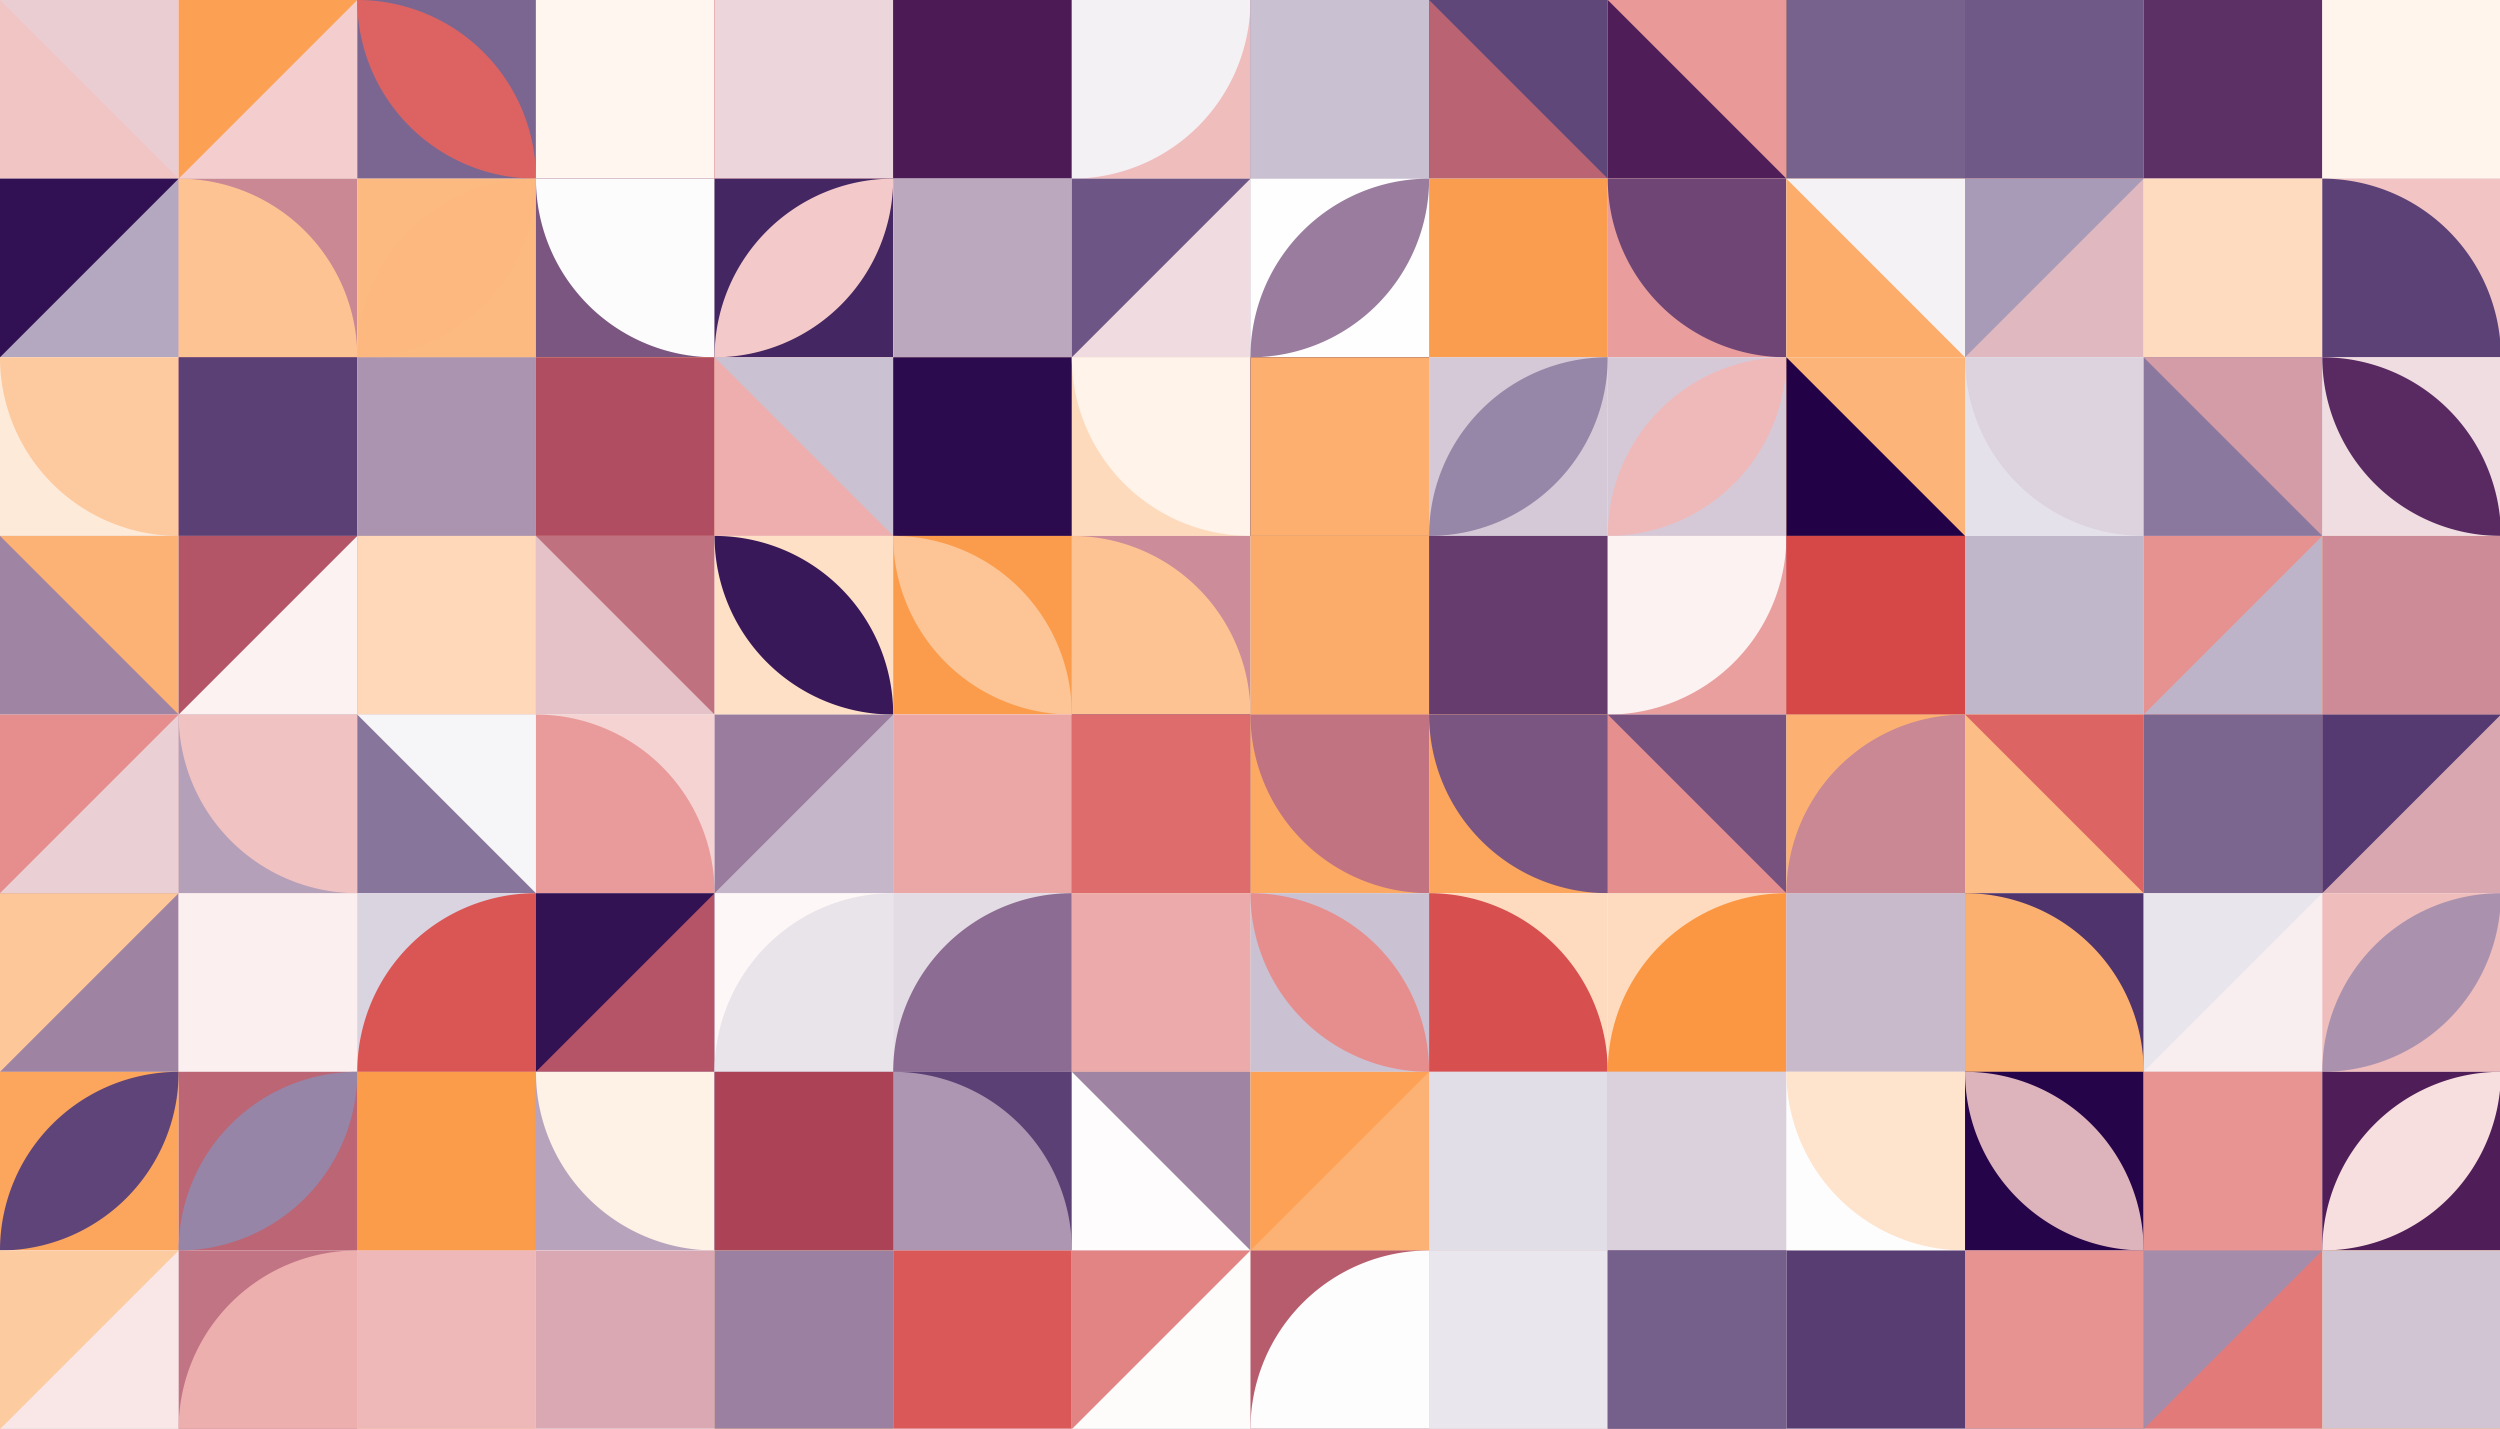 <?xml version="1.0" standalone="no"?><svg xmlns:xlink="http://www.w3.org/1999/xlink" xmlns="http://www.w3.org/2000/svg" viewBox="0 0 1000 571.429" preserveAspectRatio="xMaxYMax slice"><rect x="0" y="0" width="1000" height="571.429" fill="#808080" stroke="none"/><g transform="scale(0.782)"><rect x="0" y="0" width="1279.25" height="731" fill="#ffffff"/><rect x="0" y="0" width="91.38" height="91.38" fill="#e9cdd3"/><polygon points="0,0 91.38,91.38 0,91.38" fill="#f2c5c5"/><rect x="91.38" y="0" width="91.38" height="91.38" fill="#f4cece"/><polygon points="91.38,0 182.76,0 91.38,91.38" fill="#fca154"/><rect x="182.75" y="0" width="91.38" height="91.38" fill="#7b6691"/><path d="M 182.75 0 A 91.38 91.38 0 0 1  274.13 91.38 L 182.75 0 A 91.38 91.38 0 0 0 274.13 91.38" fill="#dc6362"/><rect x="274.13" y="0" width="91.38" height="91.38" fill="#db5e5d"/><rect x="274.13" y="0" width="91.38" height="91.38" fill="#fff6ef"/><rect x="365.5" y="0" width="91.38" height="91.38" fill="#d74d4c"/><rect x="365.5" y="0" width="91.38" height="91.38" fill="#edd6db"/><rect x="456.88" y="0" width="91.38" height="91.38" fill="#7c5883"/><rect x="456.88" y="0" width="91.38" height="91.38" fill="#4c1a55"/><rect x="548.25" y="0" width="91.38" height="91.38" fill="#f0bdbd"/><path d="M 548.25 91.38 A 91.38 91.38 0 0 0 639.63 0 L 548.25 0" fill="#f4f1f5"/><rect x="639.63" y="0" width="91.38" height="91.38" fill="#95789b"/><rect x="639.63" y="0" width="91.38" height="91.38" fill="#c9c0d2"/><rect x="731" y="0" width="91.38" height="91.38" fill="#60477a"/><polygon points="731,0 822.38,91.38 731,91.38" fill="#ba6373"/><rect x="822.38" y="0" width="91.38" height="91.38" fill="#4f1d57"/><polygon points="822.38,0 913.76,0 913.76,91.38" fill="#e89998"/><rect x="913.75" y="0" width="91.38" height="91.38" fill="#fb9d4e"/><rect x="913.75" y="0" width="91.38" height="91.38" fill="#77628d"/><rect x="1005.13" y="0" width="91.38" height="91.38" fill="#d64a4a"/><rect x="1005.13" y="0" width="91.38" height="91.38" fill="#6f5987"/><rect x="1096.5" y="0" width="91.38" height="91.38" fill="#eba7a7"/><rect x="1096.5" y="0" width="91.38" height="91.38" fill="#5d3065"/><rect x="1187.88" y="0" width="91.38" height="91.38" fill="#d2c5d4"/><rect x="1187.88" y="0" width="91.38" height="91.38" fill="#fff5ec"/><rect x="0" y="91.38" width="91.38" height="91.38" fill="#b4a8c0"/><polygon points="0,91.38 91.38,91.38 0,182.76" fill="#311153"/><rect x="91.38" y="91.38" width="91.38" height="91.38" fill="#ca8794"/><path d="M 91.38 91.38 A 91.38 91.38 0 0 1 182.76 182.76 L 91.38 182.76" fill="#fdc393"/><rect x="182.75" y="91.38" width="91.38" height="91.38" fill="#fcb980"/><path d="M 182.75 182.76 A 91.38 91.38 0 0 1  274.13 91.38 L 182.75 182.76 A 91.38 91.38 0 0 0 274.13 91.38" fill="#fcb87f"/><rect x="274.13" y="91.38" width="91.38" height="91.38" fill="#7b5681"/><path d="M 274.13 91.38 A 91.38 91.38 0 0 0 365.51 182.76 L 365.51 91.38" fill="#fcfcfd"/><rect x="365.5" y="91.38" width="91.38" height="91.38" fill="#442662"/><path d="M 365.5 182.76 A 91.38 91.38 0 0 1  456.88 91.38 L 365.5 182.76 A 91.38 91.38 0 0 0 456.88 91.38" fill="#f3cac9"/><rect x="456.88" y="91.38" width="91.38" height="91.38" fill="#fdf6f6"/><rect x="456.88" y="91.38" width="91.38" height="91.38" fill="#bba8be"/><rect x="548.25" y="91.38" width="91.38" height="91.38" fill="#6d5685"/><polygon points="639.63,91.38 639.63,182.76 548.25,182.76" fill="#f0dce0"/><rect x="639.63" y="91.38" width="91.38" height="91.38" fill="#fefefe"/><path d="M 639.63 182.76 A 91.38 91.38 0 0 1  731.01 91.38 L 639.63 182.76 A 91.38 91.38 0 0 0 731.01 91.38" fill="#997c9e"/><rect x="731" y="91.38" width="91.38" height="91.38" fill="#fffaf7"/><rect x="731" y="91.38" width="91.38" height="91.38" fill="#fb9d4e"/><rect x="822.38" y="91.38" width="91.38" height="91.38" fill="#e99d9d"/><path d="M 822.38 91.38 A 91.38 91.38 0 0 0 913.76 182.76 L 913.76 91.38" fill="#6e4575"/><rect x="913.75" y="91.38" width="91.38" height="91.38" fill="#f5f2f5"/><polygon points="913.75,91.38 1005.13,182.76 913.75,182.76" fill="#fcad6c"/><rect x="1005.13" y="91.38" width="91.38" height="91.38" fill="#e0b9c0"/><polygon points="1005.13,91.38 1096.51,91.38 1005.13,182.76" fill="#a89bb7"/><rect x="1096.5" y="91.38" width="91.38" height="91.38" fill="#e2dde6"/><rect x="1096.5" y="91.38" width="91.38" height="91.38" fill="#fedbbe"/><rect x="1187.88" y="91.38" width="91.38" height="91.38" fill="#f2c5c4"/><path d="M 1187.88 91.38 A 91.38 91.38 0 0 1 1279.26 182.76 L 1187.88 182.76" fill="#5b4176"/><rect x="0" y="182.75" width="91.38" height="91.38" fill="#feead8"/><path d="M 0 182.75 A 91.38 91.38 0 0 0 91.38 274.13 L 91.38 182.75" fill="#fdc99e"/><rect x="91.38" y="182.75" width="91.38" height="91.38" fill="#df7373"/><rect x="91.38" y="182.75" width="91.38" height="91.38" fill="#5a4075"/><rect x="182.75" y="182.75" width="91.38" height="91.38" fill="#fdbd87"/><rect x="182.75" y="182.75" width="91.38" height="91.38" fill="#ab94af"/><rect x="274.13" y="182.75" width="91.38" height="91.38" fill="#fcb071"/><rect x="274.13" y="182.75" width="91.38" height="91.38" fill="#b04d60"/><rect x="365.5" y="182.75" width="91.38" height="91.38" fill="#edaead"/><polygon points="365.5,182.75 456.88,182.75 456.88,274.13" fill="#cac1d2"/><rect x="456.88" y="182.75" width="91.38" height="91.38" fill="#fdbe89"/><rect x="456.88" y="182.75" width="91.38" height="91.38" fill="#2b0a4e"/><rect x="548.25" y="182.75" width="91.38" height="91.38" fill="#fedabd"/><path d="M 548.25 182.75 A 91.38 91.38 0 0 0 639.63 274.13 L 639.63 182.75" fill="#fff3ea"/><rect x="639.63" y="182.75" width="91.38" height="91.38" fill="#230047"/><rect x="639.63" y="182.75" width="91.38" height="91.38" fill="#fcaf6e"/><rect x="731" y="182.75" width="91.38" height="91.38" fill="#d5c9d7"/><path d="M 731 274.13 A 91.38 91.38 0 0 1  822.38 182.75 L 731 274.13 A 91.38 91.38 0 0 0 822.38 182.75" fill="#9686a7"/><rect x="822.38" y="182.75" width="91.38" height="91.38" fill="#d5c9d7"/><path d="M 822.38 274.13 A 91.38 91.38 0 0 1  913.76 182.75 L 822.38 274.13 A 91.38 91.38 0 0 0 913.76 182.75" fill="#efb9b9"/><rect x="913.75" y="182.75" width="91.38" height="91.38" fill="#fcb478"/><polygon points="913.75,182.75 1005.13,274.13 913.75,274.13" fill="#230147"/><rect x="1005.13" y="182.75" width="91.38" height="91.38" fill="#e5e1ea"/><path d="M 1005.13 182.75 A 91.38 91.38 0 0 0 1096.51 274.13 L 1096.51 182.75" fill="#ddd3de"/><rect x="1096.5" y="182.75" width="91.38" height="91.38" fill="#8b789e"/><polygon points="1096.5,182.75 1187.88,182.75 1187.88,274.13" fill="#d39ca7"/><rect x="1187.88" y="182.75" width="91.38" height="91.38" fill="#f0dde1"/><path d="M 1187.88 182.75 A 91.38 91.38 0 0 1  1279.26 274.13 L 1187.88 182.75 A 91.38 91.38 0 0 0 1279.26 274.13" fill="#592a61"/><rect x="0" y="274.13" width="91.38" height="91.38" fill="#9f84a4"/><polygon points="0,274.13 91.38,274.13 91.38,365.51" fill="#fcb274"/><rect x="91.38" y="274.13" width="91.38" height="91.38" fill="#fcf2f2"/><polygon points="91.38,274.13 182.76,274.13 91.38,365.51" fill="#b45567"/><rect x="182.75" y="274.13" width="91.38" height="91.38" fill="#a79ab6"/><rect x="182.75" y="274.13" width="91.38" height="91.38" fill="#fed8b8"/><rect x="274.13" y="274.13" width="91.38" height="91.38" fill="#e4c2c8"/><polygon points="274.13,274.13 365.51,274.13 365.51,365.51" fill="#c07180"/><rect x="365.5" y="274.13" width="91.38" height="91.38" fill="#fee0c7"/><path d="M 365.5 274.13 A 91.38 91.38 0 0 1  456.88 365.51 L 365.5 274.13 A 91.38 91.38 0 0 0 456.88 365.51" fill="#381859"/><rect x="456.88" y="274.13" width="91.38" height="91.38" fill="#fb9c4c"/><path d="M 456.88 274.13 A 91.38 91.38 0 0 1  548.26 365.51 L 456.88 274.13 A 91.38 91.38 0 0 0 548.26 365.51" fill="#fdc495"/><rect x="548.25" y="274.13" width="91.38" height="91.38" fill="#cc8c99"/><path d="M 548.25 274.13 A 91.38 91.38 0 0 1 639.63 365.51 L 548.25 365.51" fill="#fdc393"/><rect x="639.63" y="274.13" width="91.38" height="91.38" fill="#c8bfd1"/><rect x="639.63" y="274.13" width="91.38" height="91.38" fill="#fcac6a"/><rect x="731" y="274.13" width="91.38" height="91.38" fill="#bba7be"/><rect x="731" y="274.13" width="91.38" height="91.38" fill="#663c6e"/><rect x="822.38" y="274.13" width="91.38" height="91.38" fill="#e99f9e"/><path d="M 822.38 365.51 A 91.38 91.38 0 0 0 913.76 274.13 L 822.38 274.13" fill="#fcf2f2"/><rect x="913.75" y="274.13" width="91.38" height="91.38" fill="#b96071"/><rect x="913.75" y="274.13" width="91.38" height="91.38" fill="#d64847"/><rect x="1005.13" y="274.13" width="91.38" height="91.38" fill="#f6ebed"/><rect x="1005.13" y="274.13" width="91.38" height="91.38" fill="#c1b7cb"/><rect x="1096.5" y="274.13" width="91.38" height="91.38" fill="#e69291"/><polygon points="1187.88,274.13 1187.88,365.51 1096.5,365.51" fill="#beb4c9"/><rect x="1187.88" y="274.13" width="91.38" height="91.38" fill="#fdc597"/><rect x="1187.88" y="274.13" width="91.38" height="91.38" fill="#cc8b97"/><rect x="0" y="365.5" width="91.38" height="91.38" fill="#e58e8d"/><polygon points="91.38,365.5 91.38,456.88 0,456.88" fill="#eacfd4"/><rect x="91.38" y="365.5" width="91.38" height="91.38" fill="#b5a0b9"/><path d="M 91.38 365.5 A 91.38 91.38 0 0 0 182.76 456.88 L 182.76 365.5" fill="#f1c2c2"/><rect x="182.75" y="365.5" width="91.38" height="91.38" fill="#f6f5f8"/><polygon points="182.75,365.5 274.13,456.88 182.75,456.88" fill="#88759b"/><rect x="274.13" y="365.5" width="91.38" height="91.38" fill="#f5d3d2"/><path d="M 274.13 365.5 A 91.38 91.38 0 0 1 365.51 456.88 L 274.13 456.88" fill="#e89b9a"/><rect x="365.5" y="365.5" width="91.38" height="91.38" fill="#997c9e"/><polygon points="456.88,365.5 456.88,456.88 365.5,456.88" fill="#c6b6c9"/><rect x="456.88" y="365.5" width="91.38" height="91.38" fill="#f3e4e7"/><rect x="456.88" y="365.5" width="91.38" height="91.38" fill="#eba6a6"/><rect x="548.25" y="365.5" width="91.38" height="91.38" fill="#5a2b62"/><rect x="548.25" y="365.5" width="91.38" height="91.38" fill="#de6c6c"/><rect x="639.63" y="365.5" width="91.38" height="91.38" fill="#fca964"/><path d="M 639.63 365.5 A 91.38 91.38 0 0 0 731.01 456.88 L 731.01 365.5" fill="#c17382"/><rect x="731" y="365.5" width="91.38" height="91.38" fill="#fca55c"/><path d="M 731 365.5 A 91.38 91.38 0 0 0 822.38 456.88 L 822.38 365.5" fill="#7a5581"/><rect x="822.38" y="365.5" width="91.38" height="91.38" fill="#78527f"/><polygon points="822.38,365.5 913.76,456.88 822.38,456.88" fill="#e68f8f"/><rect x="913.75" y="365.5" width="91.38" height="91.38" fill="#fcb172"/><path d="M 913.75 456.88 A 91.38 91.38 0 0 1  1005.13 365.5 L 1005.13 456.88" fill="#ca8794"/><rect x="1005.13" y="365.5" width="91.38" height="91.38" fill="#fdbd87"/><polygon points="1005.13,365.5 1096.51,365.5 1096.51,456.88" fill="#dc6564"/><rect x="1096.5" y="365.5" width="91.38" height="91.38" fill="#e69090"/><rect x="1096.5" y="365.5" width="91.38" height="91.38" fill="#7b6690"/><rect x="1187.88" y="365.5" width="91.38" height="91.38" fill="#d8a7b0"/><polygon points="1187.88,365.5 1279.26,365.5 1187.88,456.88" fill="#553a71"/><rect x="0" y="456.88" width="91.38" height="91.38" fill="#9e83a3"/><polygon points="0,456.88 91.38,456.88 0,548.26" fill="#fdc79a"/><rect x="91.38" y="456.88" width="91.38" height="91.38" fill="#e3c0c6"/><rect x="91.38" y="456.88" width="91.38" height="91.38" fill="#fbefef"/><rect x="182.75" y="456.88" width="91.38" height="91.38" fill="#dad4e0"/><path d="M 182.75 548.26 A 91.38 91.38 0 0 1  274.13 456.88 L 274.13 548.26" fill="#d95655"/><rect x="274.13" y="456.88" width="91.38" height="91.38" fill="#331254"/><polygon points="365.51,456.88 365.51,548.26 274.13,548.26" fill="#b45466"/><rect x="365.5" y="456.88" width="91.38" height="91.38" fill="#fdf7f7"/><path d="M 365.5 548.26 A 91.38 91.38 0 0 1  456.88 456.88 L 456.88 548.26" fill="#e9e3ea"/><rect x="456.88" y="456.88" width="91.38" height="91.38" fill="#e4dce5"/><path d="M 456.88 548.26 A 91.38 91.38 0 0 1  548.26 456.88 L 548.26 548.26" fill="#8c6c92"/><rect x="548.25" y="456.88" width="91.38" height="91.38" fill="#fdd1ac"/><rect x="548.25" y="456.88" width="91.38" height="91.38" fill="#ecabaa"/><rect x="639.63" y="456.88" width="91.38" height="91.38" fill="#cac1d3"/><path d="M 639.63 456.88 A 91.38 91.38 0 0 1  731.01 548.26 L 639.63 456.88 A 91.38 91.38 0 0 0 731.01 548.26" fill="#e68e8e"/><rect x="731" y="456.88" width="91.38" height="91.38" fill="#fedbbe"/><path d="M 731 456.88 A 91.38 91.38 0 0 1 822.38 548.26 L 731 548.26" fill="#d74f4e"/><rect x="822.38" y="456.88" width="91.38" height="91.38" fill="#fedbbe"/><path d="M 822.38 548.26 A 91.38 91.38 0 0 1  913.76 456.88 L 913.76 548.26" fill="#fb9742"/><rect x="913.75" y="456.88" width="91.38" height="91.38" fill="#e5c4ca"/><rect x="913.75" y="456.88" width="91.38" height="91.38" fill="#c8b9cb"/><rect x="1005.13" y="456.88" width="91.38" height="91.38" fill="#4f336c"/><path d="M 1005.13 456.88 A 91.38 91.38 0 0 1 1096.51 548.26 L 1005.13 548.26" fill="#fcb070"/><rect x="1096.5" y="456.88" width="91.38" height="91.38" fill="#e8e5ec"/><polygon points="1187.88,456.88 1187.88,548.26 1096.5,548.26" fill="#f8eef0"/><rect x="1187.88" y="456.88" width="91.38" height="91.38" fill="#f0bdbd"/><path d="M 1187.88 548.26 A 91.38 91.38 0 0 1  1279.26 456.88 L 1187.88 548.26 A 91.38 91.38 0 0 0 1279.26 456.88" fill="#aa92ae"/><rect x="0" y="548.25" width="91.38" height="91.38" fill="#fca55d"/><path d="M 0 639.63 A 91.38 91.38 0 0 1  91.38 548.25 L 0 639.63 A 91.38 91.38 0 0 0 91.38 548.25" fill="#5e4478"/><rect x="91.38" y="548.25" width="91.38" height="91.38" fill="#bb6575"/><path d="M 91.38 639.63 A 91.38 91.38 0 0 1  182.76 548.25 L 91.38 639.63 A 91.38 91.38 0 0 0 182.76 548.25" fill="#9685a7"/><rect x="182.75" y="548.25" width="91.38" height="91.38" fill="#e2807f"/><rect x="182.75" y="548.25" width="91.38" height="91.38" fill="#fb9c4b"/><rect x="274.13" y="548.25" width="91.38" height="91.38" fill="#b7a3bb"/><path d="M 274.13 548.25 A 91.38 91.38 0 0 0 365.51 639.63 L 365.51 548.25" fill="#fef1e6"/><rect x="365.5" y="548.25" width="91.38" height="91.38" fill="#9786a8"/><rect x="365.5" y="548.25" width="91.38" height="91.38" fill="#ac4256"/><rect x="456.88" y="548.25" width="91.38" height="91.38" fill="#5a4075"/><path d="M 456.88 548.25 A 91.38 91.38 0 0 1 548.26 639.63 L 456.88 639.63" fill="#ad96b1"/><rect x="548.25" y="548.25" width="91.38" height="91.38" fill="#9f84a4"/><polygon points="548.25,548.25 639.63,639.63 548.25,639.63" fill="#fefcfc"/><rect x="639.63" y="548.25" width="91.38" height="91.38" fill="#fca155"/><polygon points="731.01,548.25 731.01,639.63 639.63,639.63" fill="#fcb275"/><rect x="731" y="548.25" width="91.38" height="91.38" fill="#c8b8ca"/><rect x="731" y="548.25" width="91.38" height="91.38" fill="#e2dee7"/><rect x="822.38" y="548.25" width="91.38" height="91.38" fill="#c7b7ca"/><rect x="822.38" y="548.25" width="91.38" height="91.38" fill="#dbd1dd"/><rect x="913.75" y="548.25" width="91.38" height="91.38" fill="#fefdfd"/><path d="M 913.75 548.25 A 91.38 91.38 0 0 0 1005.13 639.63 L 1005.13 548.25" fill="#fee3cd"/><rect x="1005.13" y="548.25" width="91.38" height="91.38" fill="#26044a"/><path d="M 1005.13 548.25 A 91.38 91.38 0 0 1  1096.51 639.63 L 1005.13 548.25 A 91.38 91.38 0 0 0 1096.51 639.63" fill="#deb4bc"/><rect x="1096.5" y="548.25" width="91.38" height="91.38" fill="#c47a88"/><rect x="1096.5" y="548.25" width="91.38" height="91.38" fill="#e79493"/><rect x="1187.88" y="548.25" width="91.38" height="91.38" fill="#4f1e58"/><path d="M 1187.88 639.63 A 91.38 91.38 0 0 1  1279.26 548.25 L 1187.88 639.63 A 91.38 91.38 0 0 0 1279.26 548.25" fill="#f8dfdf"/><rect x="0" y="639.63" width="91.38" height="91.38" fill="#f9e6e6"/><polygon points="0,639.63 91.38,639.63 0,731.01" fill="#fdcba0"/><rect x="91.38" y="639.63" width="91.38" height="91.38" fill="#c17483"/><path d="M 91.38 731.01 A 91.38 91.38 0 0 1  182.76 639.63 L 182.76 731.01" fill="#edaeae"/><rect x="182.75" y="639.63" width="91.38" height="91.38" fill="#fdc18f"/><rect x="182.75" y="639.63" width="91.38" height="91.38" fill="#efb8b8"/><rect x="274.13" y="639.63" width="91.38" height="91.38" fill="#f9f8fa"/><rect x="274.13" y="639.63" width="91.38" height="91.38" fill="#d9a8b2"/><rect x="365.5" y="639.63" width="91.38" height="91.38" fill="#fcab68"/><rect x="365.5" y="639.63" width="91.38" height="91.38" fill="#9c80a1"/><rect x="456.88" y="639.63" width="91.38" height="91.38" fill="#ede8ee"/><rect x="456.88" y="639.63" width="91.38" height="91.38" fill="#da5958"/><rect x="548.25" y="639.63" width="91.38" height="91.38" fill="#fefbfb"/><polygon points="548.25,639.63 639.63,639.63 548.25,731.01" fill="#e38484"/><rect x="639.63" y="639.63" width="91.38" height="91.38" fill="#b75c6d"/><path d="M 639.63 731.01 A 91.38 91.38 0 0 1  731.01 639.63 L 731.01 731.01" fill="#fdfdfe"/><rect x="731" y="639.63" width="91.38" height="91.38" fill="#e4c2c8"/><rect x="731" y="639.63" width="91.38" height="91.38" fill="#eae6ed"/><rect x="822.38" y="639.63" width="91.38" height="91.38" fill="#673d6f"/><rect x="822.38" y="639.63" width="91.38" height="91.38" fill="#755f8b"/><rect x="913.75" y="639.63" width="91.38" height="91.38" fill="#fffdfc"/><rect x="913.75" y="639.63" width="91.38" height="91.38" fill="#583d73"/><rect x="1005.13" y="639.63" width="91.38" height="91.38" fill="#95789b"/><rect x="1005.13" y="639.63" width="91.38" height="91.38" fill="#e79392"/><rect x="1096.5" y="639.63" width="91.38" height="91.38" fill="#e17a79"/><polygon points="1096.5,639.63 1187.88,639.63 1096.5,731.01" fill="#a58caa"/><rect x="1187.88" y="639.63" width="91.38" height="91.38" fill="#fca761"/><rect x="1187.88" y="639.63" width="91.38" height="91.38" fill="#d1c4d3"/></g></svg>